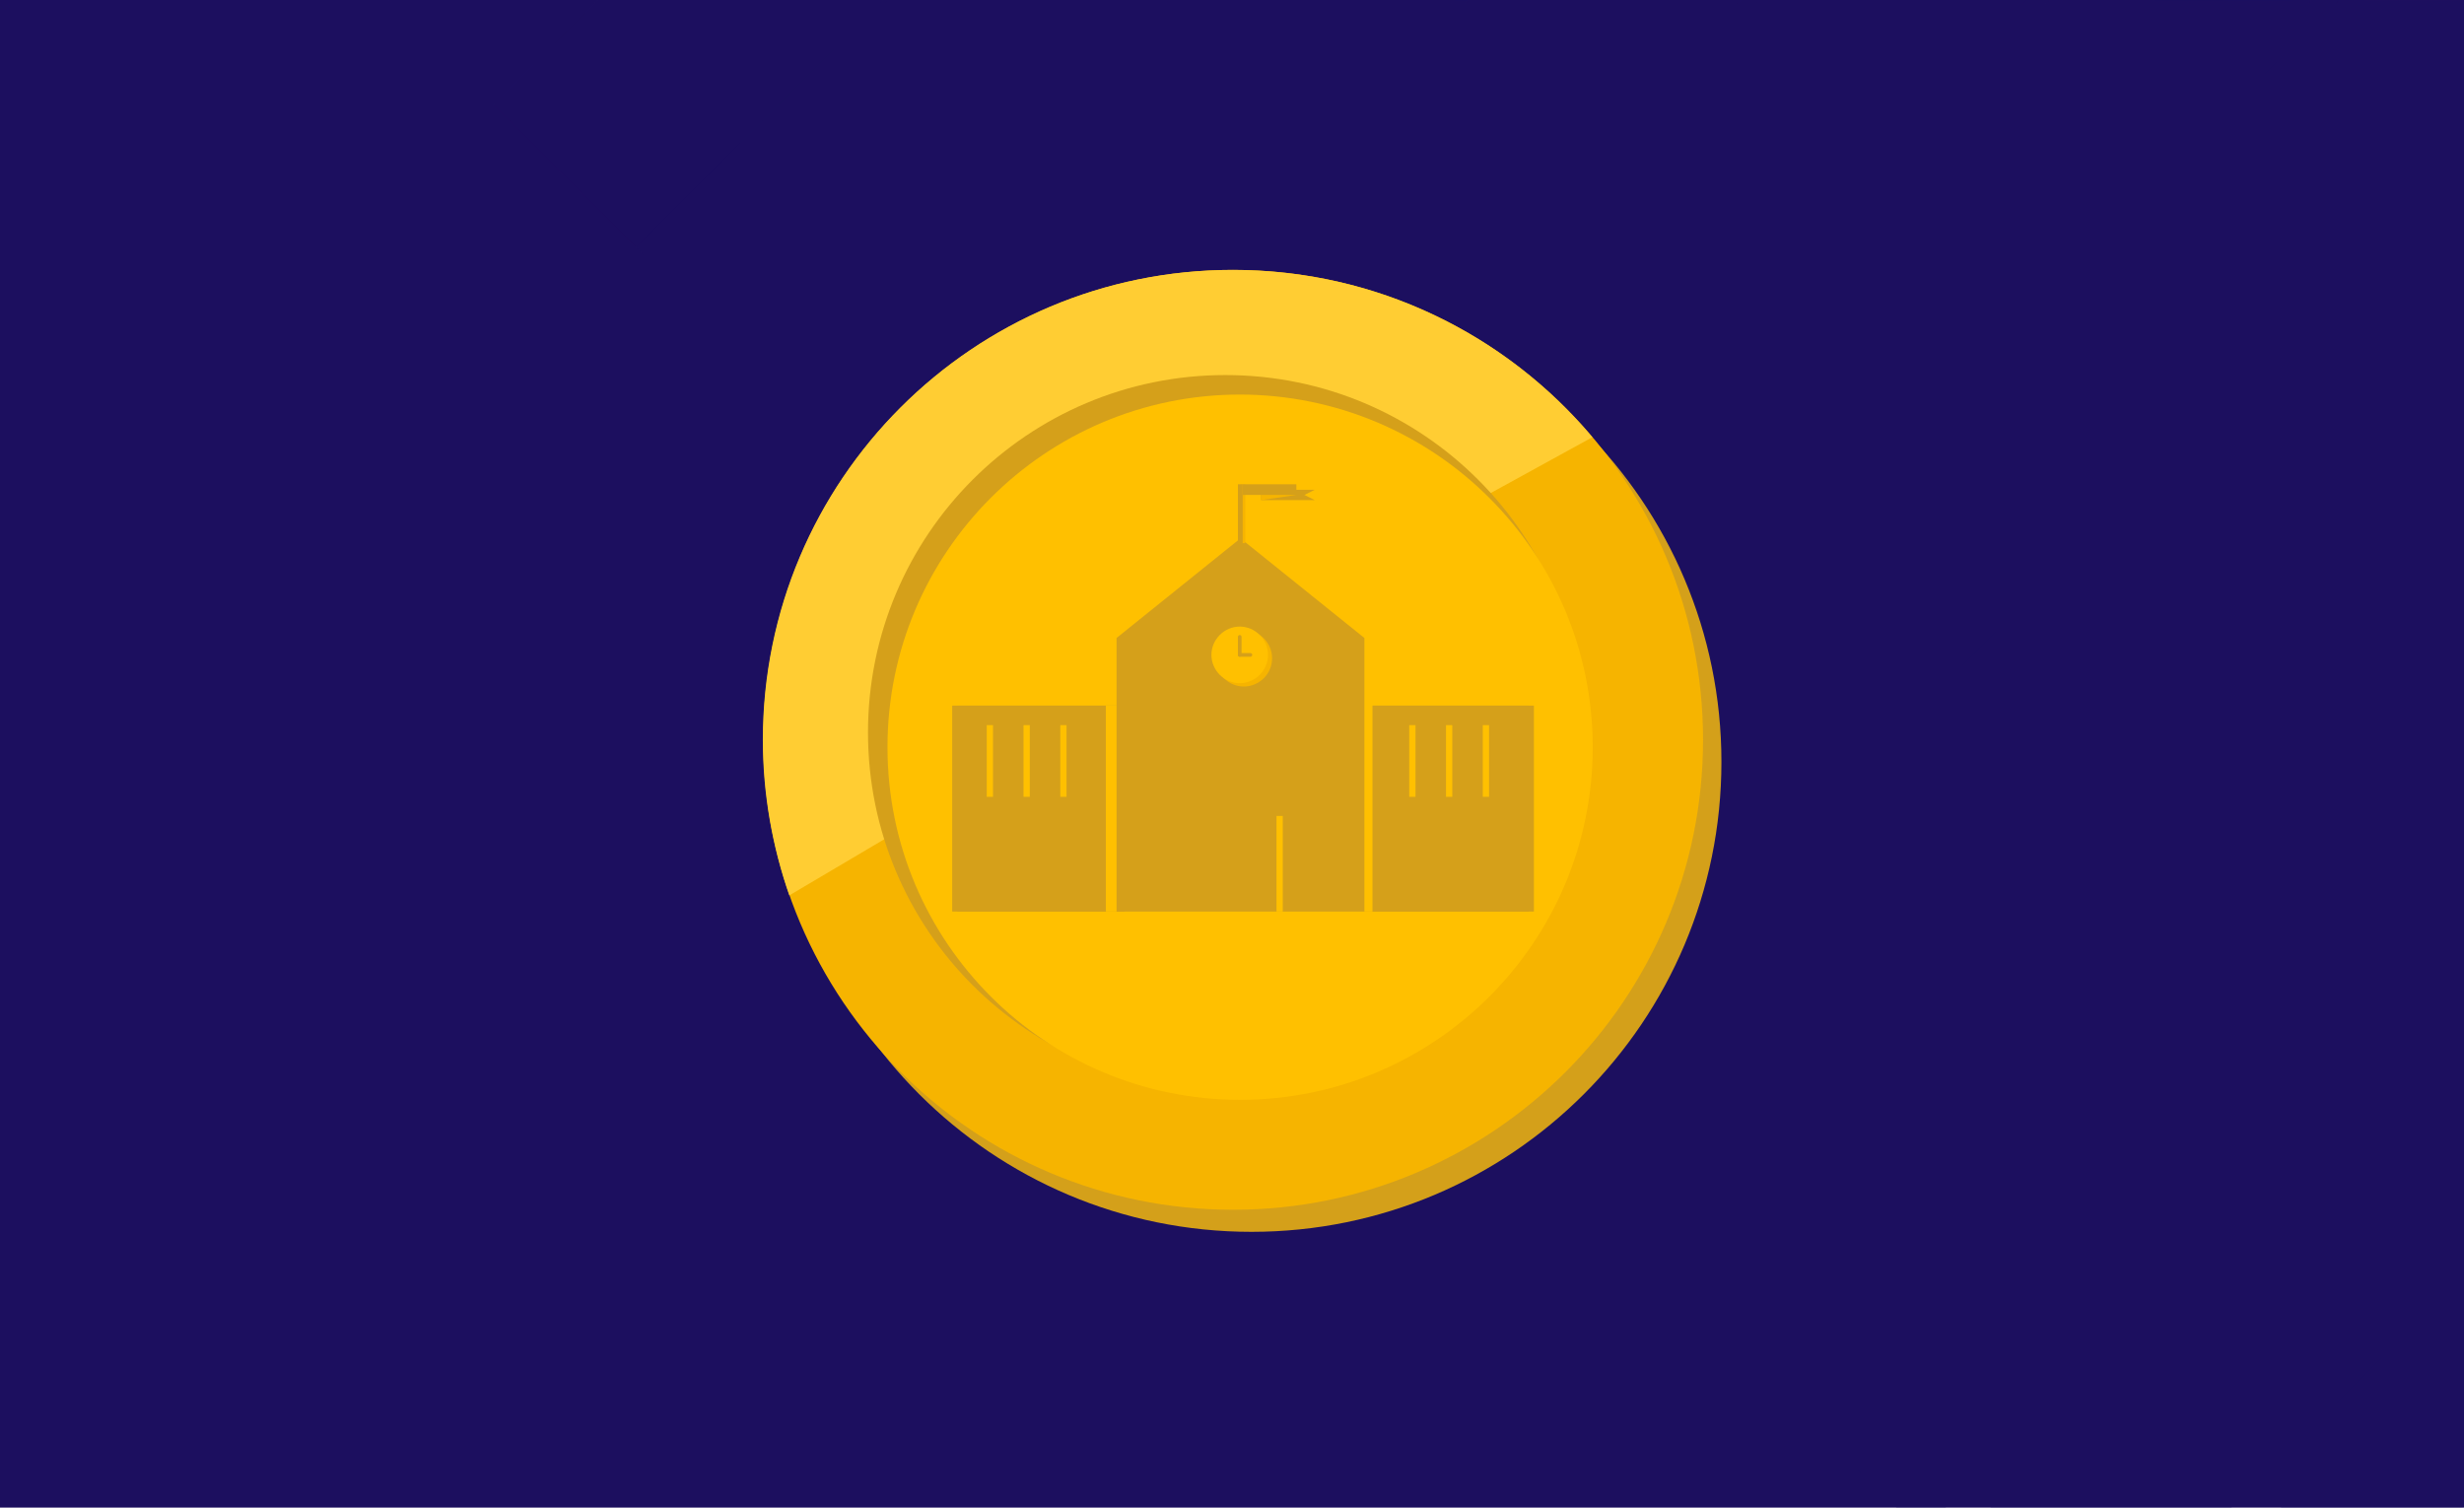 <svg width="304" height="186" viewBox="0 0 304 186" fill="none" xmlns="http://www.w3.org/2000/svg">
<rect width="304" height="186" fill="#1C0F5F"/>
<mask id="mask0_1_355" style="mask-type:alpha" maskUnits="userSpaceOnUse" x="0" y="0" width="304" height="186">
<rect width="304" height="186" fill="#1C0F5F"/>
</mask>
<g mask="url(#mask0_1_355)">
<path d="M272.22 224.226L303.905 192.643L303.905 163.489L257.688 209.697L272.22 224.226Z" fill="#1C0F5F"/>
<path d="M62.913 14.91L79.446 31.44L78.493 30.44L108.939 -3.05176e-05L73.824 -3.35874e-05L60.912 12.909L62.913 14.91Z" fill="#1C0F5F"/>
<path d="M78.493 30.44L108.939 3.05176e-05L73.824 2.74477e-05L60.912 12.91L79.446 31.44L78.493 30.44Z" fill="#1C0F5F"/>
<path d="M184.219 136.194L304 16.435L304 0.048L303.952 0.048L252.829 1.07852e-05L150.486 102.324M166.733 118.568L285.18 0.048L288.563 0.048L168.353 120.188" fill="#1C0F5F"/>
<path d="M96.122 48.066L144.244 -6.16467e-06L109.606 -9.19285e-06L78.827 30.773M131.428 83.317L214.76 0L145.435 -6.06053e-06L96.742 48.685M113.703 65.786L179.407 0.095L181.122 0.095L114.561 66.644" fill="#1C0F5F"/>
<path d="M149.104 100.895L250.017 3.8147e-05L217.047 3.52646e-05L132.571 84.46L131.904 83.793L149.104 100.895Z" fill="#1C0F5F"/>
<path d="M254.639 206.648L303.905 157.392L303.905 157.344L303.905 127.667L239.774 191.786L254.639 206.648Z" fill="#1C0F5F"/>
<path d="M223.622 175.684L237.01 189.023L303.905 122.141L303.905 91.891L221.859 173.922L223.622 175.684Z" fill="#1C0F5F"/>
<path d="M201.705 153.819L303.905 51.686L303.905 20.341L186.077 138.147L201.705 153.819Z" fill="#1C0F5F"/>
<path d="M219.238 171.349L219.286 171.349L219.381 171.445L303.905 86.937L303.905 86.889L303.905 56.116L203.944 156.058L219.238 171.349Z" fill="#1C0F5F"/>
<path d="M73.729 9.53674e-06L48 7.28747e-06L60.864 12.862L73.729 9.53674e-06Z" fill="#1C0F5F"/>
</g>
<path d="M212.384 93.998C212.384 126.026 186.435 151.976 154.406 151.976C122.378 151.976 96.429 126.026 96.429 93.998C96.429 61.97 122.378 36.02 154.406 36.02C186.389 36.02 212.384 61.97 212.384 93.998Z" fill="#D4A01A"/>
<path d="M210.116 91.276C210.116 123.304 184.166 149.254 152.138 149.254C120.11 149.254 94.16 123.304 94.16 91.276C94.16 59.248 120.11 33.298 152.138 33.298C184.121 33.298 210.116 59.248 210.116 91.276Z" fill="#F6B400"/>
<path d="M196.46 53.94C185.845 41.328 169.921 33.298 152.093 33.298C120.064 33.298 94.115 59.248 94.115 91.276C94.115 97.99 95.295 104.478 97.382 110.466C130.09 91.049 163.071 72.177 196.46 53.94Z" fill="#FFCD33"/>
<path d="M195.281 90.369C195.281 114.73 175.547 134.464 151.185 134.464C126.824 134.464 107.09 114.73 107.09 90.369C107.09 66.007 126.824 46.273 151.185 46.273C175.547 46.273 195.281 66.007 195.281 90.369Z" fill="#D5A01A"/>
<path d="M196.506 92.183C196.506 116.182 177.044 135.689 153 135.689C129.001 135.689 109.494 116.227 109.494 92.183C109.494 68.185 128.956 48.678 153 48.678C177.044 48.723 196.506 68.185 196.506 92.183Z" fill="#FFC000"/>
<path d="M189.247 87.057H118.114V112.462H189.247V87.057Z" fill="#D5A01A"/>
<path d="M188.612 87.057H117.479V112.462H188.612V87.057Z" fill="#D5A01A"/>
<path d="M169.332 112.462H138.755V78.71L153.59 66.098L169.332 78.71V112.462Z" fill="#FFC000"/>
<path d="M168.334 112.462H137.757V78.71L153.045 66.416L168.334 78.71V112.462Z" fill="#D5A01A"/>
<path d="M153.635 59.747H153.045V67.005H153.635V59.747Z" fill="#F6B400"/>
<path d="M162.209 61.698H155.586V60.427H162.209L160.939 61.062L162.209 61.698Z" fill="#D5A01A"/>
<path d="M159.941 59.747H153.318V61.062H159.941V59.747Z" fill="#D5A01A"/>
<path d="M155.586 61.698V61.062H159.941L155.586 61.698Z" fill="#F6B400"/>
<path d="M153.318 59.747H152.728V67.005H153.318V59.747Z" fill="#D5A01A"/>
<path d="M137.757 87.057H136.441V112.462H137.757V87.057Z" fill="#FFC000"/>
<path d="M153.454 84.698C151.548 84.698 149.96 83.11 149.96 81.205C149.96 79.299 151.548 77.712 153.454 77.712C155.359 77.712 156.947 79.299 156.947 81.205C156.947 83.156 155.359 84.698 153.454 84.698Z" fill="#F6B400"/>
<path d="M152.955 84.29C151.049 84.29 149.461 82.702 149.461 80.797C149.461 78.891 151.049 77.303 152.955 77.303C154.86 77.303 156.448 78.891 156.448 80.797C156.448 82.702 154.86 84.29 152.955 84.29Z" fill="#FFC000"/>
<path fill-rule="evenodd" clip-rule="evenodd" d="M152.955 78.347C153.08 78.347 153.181 78.448 153.181 78.574V80.797C153.181 80.922 153.08 81.023 152.955 81.023C152.829 81.023 152.728 80.922 152.728 80.797V78.574C152.728 78.448 152.829 78.347 152.955 78.347Z" fill="#D5A01A"/>
<path fill-rule="evenodd" clip-rule="evenodd" d="M152.728 80.797C152.728 80.671 152.829 80.57 152.955 80.57H154.27C154.396 80.57 154.497 80.671 154.497 80.797C154.497 80.922 154.396 81.023 154.27 81.023H152.955C152.829 81.023 152.728 80.922 152.728 80.797Z" fill="#D5A01A"/>
<path d="M158.262 100.667H157.491V112.462H158.262V100.667Z" fill="#FFC000"/>
<path d="M122.514 89.462H121.743V98.308H122.514V89.462Z" fill="#FFC000"/>
<path d="M127.051 89.462H126.28V98.308H127.051V89.462Z" fill="#FFC000"/>
<path d="M131.587 89.462H130.816V98.308H131.587V89.462Z" fill="#FFC000"/>
<path d="M174.64 89.462H173.868V98.308H174.64V89.462Z" fill="#FFC000"/>
<path d="M179.176 89.462H178.405V98.308H179.176V89.462Z" fill="#FFC000"/>
<path d="M183.713 89.462H182.941V98.308H183.713V89.462Z" fill="#FFC000"/>
</svg>

